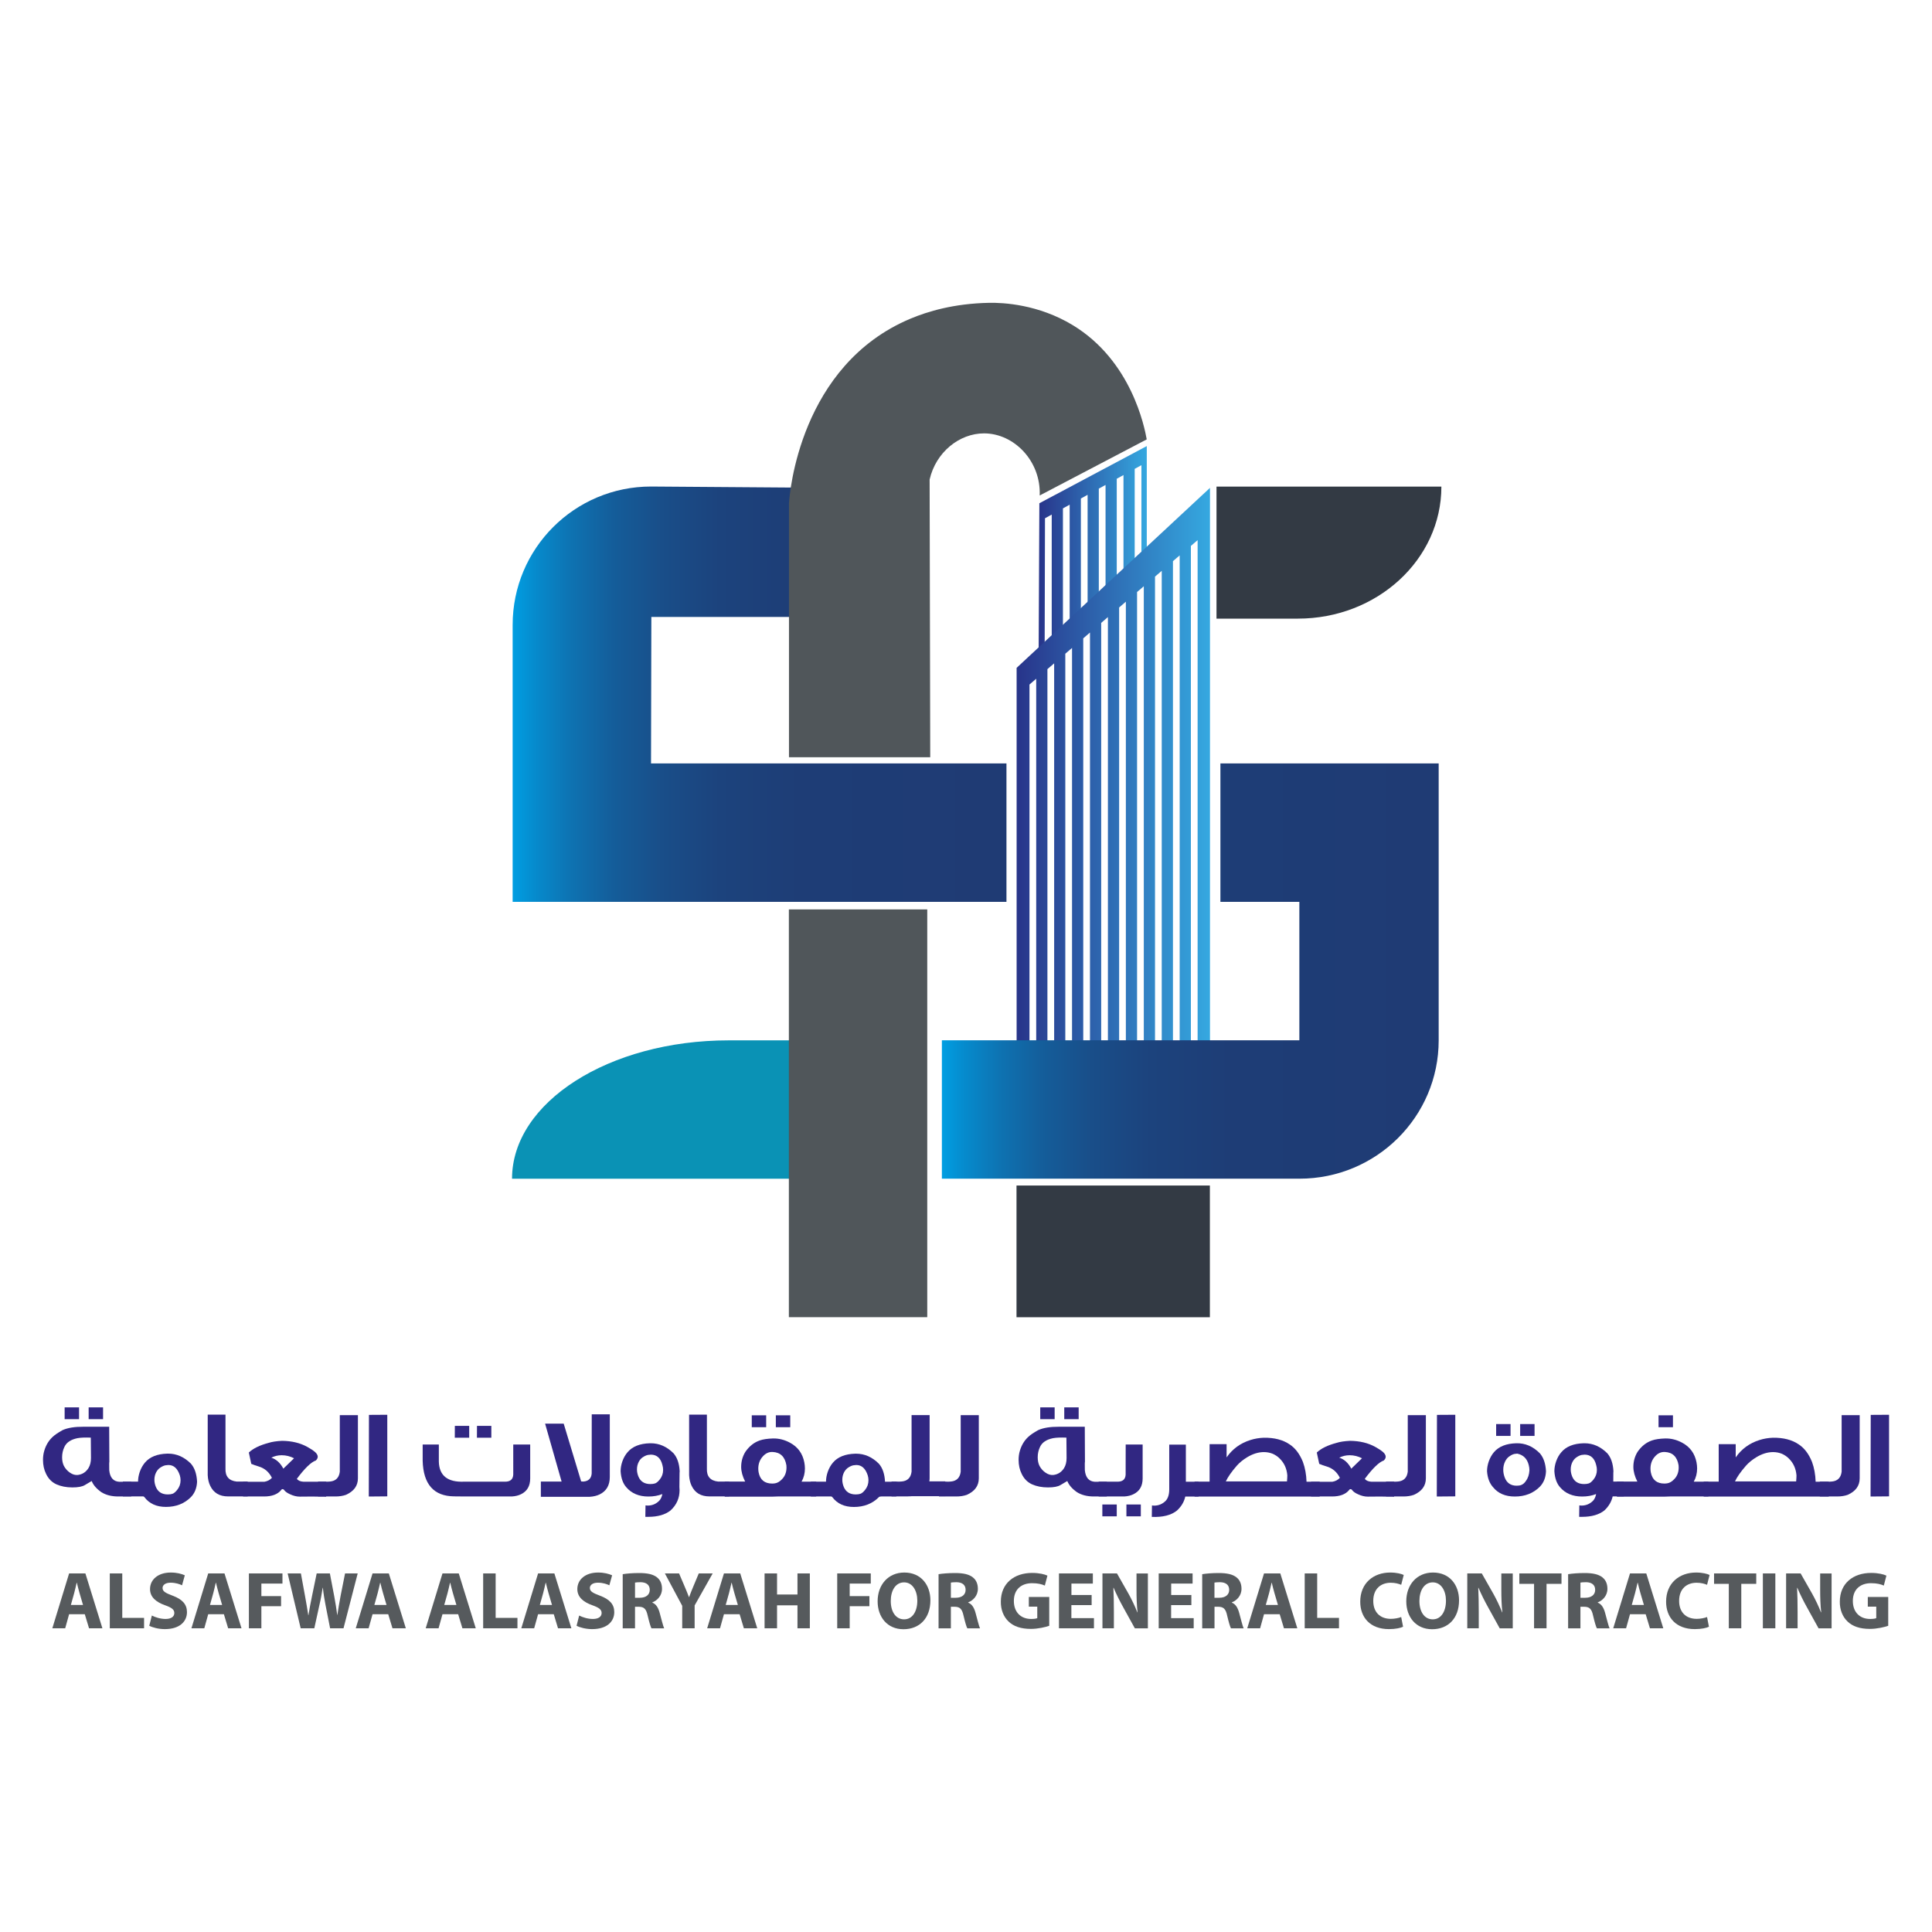 <?xml version="1.0" encoding="utf-8"?>
<!-- Generator: Adobe Illustrator 26.0.1, SVG Export Plug-In . SVG Version: 6.00 Build 0)  -->
<svg version="1.1" id="Layer_1" xmlns="http://www.w3.org/2000/svg" xmlns:xlink="http://www.w3.org/1999/xlink" x="0px" y="0px"
	 viewBox="0 0 350 350" style="enable-background:new 0 0 350 350;" xml:space="preserve">
<style type="text/css">
	.st0{fill:url(#SVGID_1_);}
	.st1{fill:url(#SVGID_00000180351897655435647010000000137371955479497614_);}
	.st2{fill:#333A44;}
	.st3{fill:#0A92B5;}
	.st4{fill:url(#SVGID_00000023969035007276176030000010943053206363764367_);}
	.st5{fill:#50565A;}
	.st6{fill:url(#SVGID_00000183220983193318874870000008661620833228777348_);}
	.st7{fill:url(#SVGID_00000044175619781273158580000016940492497833511325_);}
	.st8{fill:#312782;}
	.st9{fill:#565A5D;}
</style>
<g>
	<g>
		<g>
			<linearGradient id="SVGID_1_" gradientUnits="userSpaceOnUse" x1="188.152" y1="99.662" x2="207.732" y2="99.662">
				<stop  offset="0" style="stop-color:#28348A"/>
				<stop  offset="1" style="stop-color:#35A8E0"/>
			</linearGradient>
			<path class="st0" d="M188.29,91.17c-0.04,9.13-0.09,18.25-0.13,27.38c0.36-0.26,0.73-0.53,1.09-0.79
				c0.02-7.96,0.04-15.91,0.06-23.87l1.22-0.67v22.64h2.03V92.1l1.22-0.67c0,7.52,0,15.05,0,22.57c0.68-0.61,1.35-1.22,2.03-1.83
				c0-7.29,0-14.58,0-21.86l1.22-0.67c0,7.13,0,14.27,0,21.4c0.68-0.46,1.35-0.92,2.03-1.39c0-7.04,0-14.09,0-21.13l1.22-0.67
				c0,7.01,0,14.01,0,21.02c0.68-0.41,1.35-0.83,2.03-1.24c0-6.97,0-13.93,0-20.9l1.22-0.67c0,6.96,0,13.92,0,20.88
				c0.68-0.18,1.35-0.36,2.03-0.54c0-7.15,0-14.31,0-21.46l1.22-0.67c0,6.6,0,13.2,0,19.81c0.32-0.97,0.64-1.95,0.97-2.92
				c0-6.78,0-13.57,0-20.35L188.29,91.17z"/>
			
				<linearGradient id="SVGID_00000080180199131020024860000007342198366798832030_" gradientUnits="userSpaceOnUse" x1="184.154" y1="146.91" x2="219.187" y2="146.91">
				<stop  offset="0" style="stop-color:#28348A"/>
				<stop  offset="1" style="stop-color:#35A8E0"/>
			</linearGradient>
			<path style="fill:url(#SVGID_00000080180199131020024860000007342198366798832030_);" d="M192.99,202.07v-83.64l1.22-1.05v84.28
				c0.68-0.23,1.35-0.44,2.03-0.64v-85.38l1.22-1.05v86.06c0.68-0.19,1.35-0.36,2.03-0.52v-87.29l1.22-1.05v88.08
				c0.68-0.14,1.35-0.25,2.03-0.35v-89.47l1.22-1.05v90.34c0.68-0.07,1.35-0.12,2.03-0.15v-91.94l1.22-1.05v92.99
				c0.68,0,1.36,0.04,2.03,0.1v-94.83l1.22-1.05v95.99c0.68,0.1,1.36,0.23,2.03,0.39v-98.13l1.22-1.05V200
				c0.68-0.05,1.35-0.05,2.03,0V98.9l1.22-1.05v102.29c0.75,0.12,1.5,0.29,2.24,0.52V88.38l-35.03,32.61v84.45
				c0.1-0.04,0.19-0.1,0.29-0.14c0.68-0.26,1.36-0.53,2.04-0.79v-80.5l1.22-1.05v81.08c0.67-0.26,1.35-0.52,2.03-0.78v-82.04
				l1.22-1.05v82.63C191.63,202.55,192.31,202.31,192.99,202.07z"/>
		</g>
	</g>
	<g>
		<path class="st2" d="M220.38,88.15v23.92h14.75c14.35,0,25.99-10.7,25.99-23.91v-0.01H220.38z"/>
		<path class="st3" d="M92.76,213.54h61.53v-25.07h-22.28C110.33,188.47,92.76,199.69,92.76,213.54z"/>
		
			<linearGradient id="SVGID_00000002378133883375171630000003852577404925701252_" gradientUnits="userSpaceOnUse" x1="92.873" y1="125.765" x2="182.329" y2="125.765">
			<stop  offset="0" style="stop-color:#009EE2"/>
			<stop  offset="0.047" style="stop-color:#068ACC"/>
			<stop  offset="0.12" style="stop-color:#0E72B1"/>
			<stop  offset="0.204" style="stop-color:#145D9A"/>
			<stop  offset="0.301" style="stop-color:#194E89"/>
			<stop  offset="0.419" style="stop-color:#1C437D"/>
			<stop  offset="0.582" style="stop-color:#1E3D76"/>
			<stop  offset="1" style="stop-color:#1F3B74"/>
		</linearGradient>
		<path style="fill:url(#SVGID_00000002378133883375171630000003852577404925701252_);" d="M182.33,138.3h-64.39
			c0.02-8.84,0.04-17.69,0.06-26.53c8.35,0,16.71,0,25.06,0c1.68-7.8,3.36-15.61,5.04-23.41c-10.05-0.07-20.11-0.14-30.16-0.22
			c-13.85,0-25.07,11.22-25.07,25.07v50.17h89.46V138.3z"/>
		<rect x="142.91" y="164.75" class="st5" width="25.07" height="73.87"/>
		<path class="st5" d="M168.41,86.87c1.13-4.94,5.37-8.36,9.86-8.36c5.41,0,10.33,4.99,10.08,11.25
			c6.46-3.39,12.92-6.77,19.39-10.16c-0.4-2.23-2.76-14.24-13.39-20.69c-6.25-3.79-12.63-4.1-15.16-4.05
			c-6.4,0.12-11.15,1.57-14.25,2.87c-20.06,8.42-21.9,31.7-22.01,33.43v46.02h25.59C168.47,120.42,168.44,103.64,168.41,86.87z"/>
		
			<linearGradient id="SVGID_00000160898524536465852660000003969780184649805197_" gradientUnits="userSpaceOnUse" x1="170.626" y1="175.919" x2="260.622" y2="175.919">
			<stop  offset="0" style="stop-color:#009EE2"/>
			<stop  offset="0.047" style="stop-color:#068ACC"/>
			<stop  offset="0.12" style="stop-color:#0E72B1"/>
			<stop  offset="0.204" style="stop-color:#145D9A"/>
			<stop  offset="0.301" style="stop-color:#194E89"/>
			<stop  offset="0.419" style="stop-color:#1C437D"/>
			<stop  offset="0.582" style="stop-color:#1E3D76"/>
			<stop  offset="1" style="stop-color:#1F3B74"/>
		</linearGradient>
		<path style="fill:url(#SVGID_00000160898524536465852660000003969780184649805197_);" d="M221.09,138.3v25.08h14.3v25.08h-64.76
			v25.07h64.78c13.93,0,25.22-11.22,25.22-25.07V138.3H221.09z"/>
		<rect x="184.15" y="214.77" class="st2" width="35.03" height="23.86"/>
		
			<linearGradient id="SVGID_00000038406333158862749100000000005134269660862645_" gradientUnits="userSpaceOnUse" x1="126.954" y1="88.377" x2="130.892" y2="88.377">
			<stop  offset="0" style="stop-color:#009EE2"/>
			<stop  offset="0.047" style="stop-color:#068ACC"/>
			<stop  offset="0.12" style="stop-color:#0E72B1"/>
			<stop  offset="0.204" style="stop-color:#145D9A"/>
			<stop  offset="0.301" style="stop-color:#194E89"/>
			<stop  offset="0.419" style="stop-color:#1C437D"/>
			<stop  offset="0.582" style="stop-color:#1E3D76"/>
			<stop  offset="1" style="stop-color:#1F3B74"/>
		</linearGradient>
		
			<rect x="126.95" y="88.38" style="fill:url(#SVGID_00000038406333158862749100000000005134269660862645_);" width="3.94" height="0"/>
	</g>
	<g>
		<path class="st8" d="M23.76,271.1h-2.33c-1.22,0-2.24-0.26-3.07-0.78c-0.88-0.62-1.46-1.29-1.75-2.02
			c-0.57,0.35-0.99,0.6-1.25,0.74c-0.47,0.28-1.22,0.42-2.25,0.42c-1.1,0-2.06-0.19-2.89-0.56c-0.83-0.38-1.45-1.01-1.87-1.89
			c-0.38-0.76-0.56-1.61-0.56-2.55c0-0.59,0.08-1.14,0.23-1.64c0.29-0.99,0.78-1.81,1.46-2.46c0.41-0.4,1.03-0.82,1.86-1.28
			c0.93-0.42,2.18-0.62,3.74-0.61h4.7l0.03,6.37c-0.03,0-0.04,0.5-0.02,1.5c0.13,1.34,0.74,2.04,1.83,2.1h2.15V271.1z M16.45,260.44
			c-1.03-0.04-1.84-0.01-2.43,0.1c-1.2,0.25-1.99,0.78-2.36,1.6c-0.27,0.57-0.41,1.19-0.41,1.86c0,0.61,0.11,1.13,0.33,1.57
			c0.26,0.49,0.62,0.89,1.08,1.21c0.49,0.34,0.98,0.48,1.46,0.42c0.82-0.11,1.46-0.53,1.91-1.25c0.3-0.49,0.45-1.1,0.45-1.82
			C16.48,263.87,16.47,262.65,16.45,260.44z M11.71,254.96h2.61v2.14h-2.61V254.96z M16.06,254.96h2.61v2.14h-2.61V254.96z"/>
		<path class="st8" d="M34.58,271.22c-1.18,1.18-2.69,1.77-4.52,1.77c-1.71,0-3.01-0.59-3.9-1.77c-0.08-0.1-0.19-0.15-0.33-0.13
			h-3.57v-2.68h2.75c0-0.57,0.1-1.16,0.31-1.77c0.23-0.66,0.55-1.22,0.95-1.69c0.87-1.02,2.21-1.56,4.04-1.61h0.16
			c1.53,0,2.91,0.61,4.12,1.82c0.67,0.77,1.04,1.86,1.11,3.26C35.65,269.57,35.28,270.5,34.58,271.22z M29.04,265.87
			c-0.29,0.19-0.54,0.47-0.74,0.83c-0.22,0.42-0.33,0.88-0.33,1.38c0,0.43,0.09,0.86,0.27,1.3c0.38,0.9,1.1,1.35,2.16,1.35
			c0.33,0,0.61-0.04,0.83-0.11c0.26-0.08,0.54-0.31,0.85-0.69c0.42-0.51,0.63-1.1,0.63-1.77c0-0.28-0.04-0.57-0.13-0.88
			c-0.41-1.25-1.1-1.88-2.07-1.88c-0.09,0-0.19,0.01-0.3,0.03C29.87,265.43,29.48,265.58,29.04,265.87z"/>
		<path class="st8" d="M37.62,256.27h3.23v9.77c-0.06,1.42,0.62,2.21,2.03,2.36h1.99v2.69h-3.55c-1.55,0-2.63-0.64-3.24-1.93
			c-0.26-0.53-0.41-1.17-0.45-1.91V256.27z"/>
		<path class="st8" d="M59.08,271.13c-2.25-0.02-3.84-0.02-4.76,0c-0.56,0-1.15-0.14-1.75-0.42c-0.5-0.22-0.85-0.46-1.05-0.72
			c-0.1-0.15-0.21-0.22-0.33-0.22c-0.1,0-0.19,0.05-0.25,0.16c-0.64,0.78-1.67,1.17-3.1,1.17h-3.8v-2.66h3.84
			c0.58-0.1,1.04-0.34,1.38-0.72c-0.52-1.04-1.31-1.73-2.38-2.05c-0.48-0.14-0.93-0.3-1.36-0.48l-0.44-2.05
			c0.78-0.74,1.97-1.32,3.55-1.74c0.65-0.21,1.47-0.33,2.47-0.38c1.77,0.02,3.3,0.39,4.59,1.11c0.52,0.28,0.99,0.59,1.39,0.92
			c0.59,0.54,0.64,1.05,0.14,1.53c-0.87,0.3-2.01,1.41-3.44,3.32c0.21,0.31,0.61,0.49,1.19,0.53h4.12V271.13z M51.33,266.06
			c0.45-0.44,1.1-1.06,1.94-1.88c-0.7-0.36-1.45-0.55-2.24-0.55c-0.68,0-1.3,0.15-1.88,0.44C50.05,264.36,50.78,265.02,51.33,266.06
			z"/>
		<path class="st8" d="M61.57,256.37h3.27v11.44c0,1.35-0.72,2.34-2.16,2.99c-0.56,0.2-1.2,0.3-1.91,0.3h-3.15v-2.69h1.31
			c0.21,0.02,0.5,0.02,0.88-0.02c1.03-0.1,1.62-0.7,1.75-1.78V256.37z"/>
		<path class="st8" d="M66.84,256.32l3.32-0.02v14.78l-3.35,0.03L66.84,256.32z"/>
		<path class="st8" d="M92.97,261.69h3.08v6.14c0,1.37-0.55,2.32-1.66,2.86c-0.46,0.23-1.01,0.37-1.66,0.41H84.3l-2.05-0.02
			c-3.67-0.04-5.57-2.2-5.68-6.46v-2.93h2.93v1.11v2c0.07,2.54,1.6,3.74,4.57,3.62h7.34c1,0.03,1.52-0.39,1.57-1.27v-1.44V261.69z
			 M82.4,258.31H85v2.15h-2.61L82.4,258.31z M86.41,258.31h2.6v2.15h-2.61L86.41,258.31z"/>
		<path class="st8" d="M107.2,256.22h3.27v11.35c0,1.5-0.61,2.55-1.83,3.15c-0.51,0.25-1.12,0.4-1.83,0.44h-8.83v-2.76h3.76
			l-2.99-10.49h3.37l3.16,10.46c0.14,0.02,0.27,0.03,0.39,0.03c0.94-0.07,1.45-0.56,1.52-1.47v-1.58L107.2,256.22z"/>
		<path class="st8" d="M119.99,270.66c-0.75,0.3-1.59,0.45-2.52,0.45c-1.71,0-3.05-0.56-4.01-1.68c-0.61-0.69-0.95-1.65-1.03-2.9
			c0-0.57,0.1-1.16,0.31-1.77c0.23-0.66,0.55-1.22,0.96-1.69c0.87-1.02,2.21-1.56,4.04-1.61h0.16c1.53,0,2.91,0.61,4.12,1.82
			c0.67,0.77,1.04,1.86,1.11,3.26c0,0.1-0.01,0.19-0.02,0.28l-0.03,2.55c0.02,0.2,0.03,0.39,0.03,0.58c0,1.45-0.54,2.68-1.63,3.68
			c-0.97,0.77-2.32,1.16-4.05,1.16h-0.52l0.03-2.07c0.14,0.02,0.27,0.03,0.39,0.03c0.82,0,1.53-0.3,2.11-0.89
			C119.71,271.56,119.9,271.16,119.99,270.66z M116.45,263.99c-0.29,0.19-0.54,0.46-0.73,0.83c-0.22,0.42-0.33,0.88-0.33,1.38
			c0,0.43,0.09,0.86,0.27,1.3c0.38,0.9,1.1,1.35,2.16,1.35c0.33,0,0.61-0.04,0.83-0.11c0.26-0.08,0.54-0.31,0.85-0.69
			c0.42-0.51,0.63-1.1,0.63-1.77c0-0.28-0.04-0.57-0.13-0.88c-0.3-1.23-0.99-1.86-2.07-1.88c-0.09,0-0.19,0.01-0.3,0.03
			C117.28,263.55,116.89,263.7,116.45,263.99z"/>
		<path class="st8" d="M124.83,256.27h3.23v9.77c-0.06,1.42,0.62,2.21,2.03,2.36h1.99v2.69h-3.55c-1.55,0-2.63-0.64-3.24-1.93
			c-0.26-0.53-0.41-1.17-0.45-1.91V256.27z"/>
		<path class="st8" d="M131.28,268.4h3.71c-0.48-0.95-0.72-1.84-0.72-2.66c0-1,0.26-1.92,0.77-2.74c0.7-1.01,1.57-1.7,2.6-2.05
			c0.59-0.21,1.4-0.33,2.41-0.36c1.06-0.02,2.09,0.24,3.08,0.78c1.41,0.76,2.27,1.95,2.58,3.55c0.07,0.38,0.11,0.74,0.11,1.1
			c0,0.87-0.2,1.67-0.61,2.4h2.65v2.68h-6.98c-0.28,0.02-0.58,0.03-0.89,0.03h-8.7V268.4z M136.19,256.4h2.61v2.15h-2.61V256.4z
			 M137.37,266.06c0,0.22,0.02,0.44,0.06,0.66c0.26,1.36,1.08,2.04,2.46,2.04c0.2,0,0.38-0.02,0.55-0.05
			c0.41-0.07,0.81-0.31,1.21-0.72c0.55-0.55,0.83-1.27,0.83-2.14c0-0.13-0.01-0.26-0.02-0.41c-0.26-1.54-1.09-2.33-2.47-2.4
			c-0.7-0.04-1.31,0.24-1.83,0.84C137.63,264.48,137.37,265.21,137.37,266.06z M140.55,256.4h2.61v2.15h-2.61V256.4z"/>
		<path class="st8" d="M162.38,271.1h-2.72c-0.22,0-0.37,0.04-0.45,0.13c-1.18,1.18-2.69,1.77-4.52,1.77c-1.71,0-3.01-0.59-3.9-1.77
			c-0.08-0.1-0.19-0.15-0.33-0.13h-3.57v-2.68h2.75c0-0.57,0.1-1.16,0.31-1.77c0.23-0.66,0.55-1.22,0.95-1.69
			c0.87-1.02,2.21-1.56,4.04-1.61h0.16c1.53,0,2.91,0.61,4.12,1.82c0.67,0.77,1.04,1.86,1.11,3.26h2.05V271.1z M153.66,265.87
			c-0.29,0.19-0.54,0.47-0.74,0.83c-0.22,0.42-0.33,0.88-0.33,1.38c0,0.43,0.09,0.86,0.27,1.3c0.38,0.9,1.1,1.35,2.16,1.35
			c0.33,0,0.61-0.04,0.83-0.11c0.26-0.08,0.54-0.31,0.85-0.69c0.42-0.51,0.63-1.1,0.63-1.77c0-0.28-0.04-0.57-0.13-0.88
			c-0.41-1.25-1.1-1.88-2.07-1.88c-0.09,0-0.19,0.01-0.3,0.03C154.49,265.43,154.1,265.58,153.66,265.87z"/>
		<path class="st8" d="M165.09,271.06c-0.26,0.02-0.54,0.03-0.83,0.03h-2.75v-2.69h1c0.21,0.02,0.5,0.02,0.88-0.02
			c1.03-0.1,1.62-0.7,1.75-1.78v-10.24h3.27v11.44c0,0.2-0.02,0.39-0.05,0.56h2.88l0.05,2.69H165.09z"/>
		<path class="st8" d="M174.05,256.37h3.27v11.44c0,1.35-0.72,2.34-2.16,2.99c-0.56,0.2-1.2,0.3-1.91,0.3h-3.15v-2.69h1.31
			c0.21,0.02,0.5,0.02,0.88-0.02c1.03-0.1,1.62-0.7,1.75-1.78V256.37z"/>
		<path class="st8" d="M200.5,271.1h-2.33c-1.22,0-2.24-0.26-3.07-0.78c-0.88-0.62-1.46-1.29-1.75-2.02
			c-0.57,0.35-0.99,0.6-1.25,0.74c-0.47,0.28-1.22,0.42-2.25,0.42c-1.1,0-2.06-0.19-2.89-0.56c-0.83-0.38-1.45-1.01-1.87-1.89
			c-0.38-0.76-0.56-1.61-0.56-2.55c0-0.59,0.08-1.14,0.23-1.64c0.29-0.99,0.78-1.81,1.46-2.46c0.41-0.4,1.03-0.82,1.86-1.28
			c0.93-0.42,2.18-0.62,3.74-0.61h4.7l0.03,6.37c-0.03,0-0.04,0.5-0.02,1.5c0.13,1.34,0.74,2.04,1.83,2.1h2.15V271.1z
			 M193.19,260.44c-1.03-0.04-1.84-0.01-2.43,0.1c-1.2,0.25-1.99,0.78-2.36,1.6c-0.27,0.57-0.41,1.19-0.41,1.86
			c0,0.61,0.11,1.13,0.33,1.57c0.26,0.49,0.62,0.89,1.08,1.21c0.49,0.34,0.98,0.48,1.46,0.42c0.82-0.11,1.46-0.53,1.91-1.25
			c0.3-0.49,0.45-1.1,0.45-1.82C193.22,263.87,193.21,262.65,193.19,260.44z M188.45,254.96h2.61v2.14h-2.61V254.96z M192.8,254.96
			h2.61v2.14h-2.61V254.96z"/>
		<path class="st8" d="M203.93,261.69H207v6.14c0,1.37-0.55,2.32-1.66,2.86c-0.46,0.23-1.01,0.37-1.66,0.41h-4.65v-2.68h3.32
			c1,0.03,1.52-0.39,1.57-1.27v-1.44L203.93,261.69z M199.7,272.55h2.61v2.15h-2.61V272.55z M204.06,272.55h2.61v2.15h-2.61V272.55z
			"/>
		<path class="st8" d="M214.73,271.1c-0.21,0.96-0.71,1.81-1.5,2.54c-1.06,0.86-2.59,1.24-4.57,1.16l0.03-2.07
			c0.14,0.02,0.27,0.03,0.39,0.03c0.82,0,1.53-0.3,2.11-0.89c0.42-0.46,0.63-1.15,0.63-2.08v-8.08h3.01v6.72h2.3v2.68H214.73z"/>
		<path class="st8" d="M216.41,271.1v-2.69h2.72v-6.79h3.08v2.4c1.06-1.53,2.5-2.58,4.32-3.15c0.76-0.24,1.57-0.38,2.41-0.41
			c1.92-0.03,3.49,0.38,4.71,1.22c1.01,0.67,1.8,1.72,2.38,3.15c0.4,1.09,0.62,2.29,0.66,3.6h2.38v2.68H216.41z M222.07,268.37
			h11.08c0.04-0.45,0.06-0.81,0.06-1.1c-0.1-1.23-0.57-2.25-1.39-3.05c-0.34-0.35-0.76-0.63-1.24-0.85
			c-0.52-0.21-1.06-0.31-1.61-0.31c-1.01,0-2.04,0.32-3.08,0.96c-0.73,0.45-1.34,0.95-1.83,1.5
			C223.09,266.64,222.43,267.59,222.07,268.37z"/>
		<path class="st8" d="M252.55,271.13c-2.25-0.02-3.84-0.02-4.76,0c-0.56,0-1.15-0.14-1.75-0.42c-0.5-0.22-0.85-0.46-1.05-0.72
			c-0.1-0.15-0.21-0.22-0.33-0.22c-0.1,0-0.19,0.05-0.25,0.16c-0.64,0.78-1.67,1.17-3.1,1.17h-3.8v-2.66h3.84
			c0.58-0.1,1.04-0.34,1.38-0.72c-0.52-1.04-1.31-1.73-2.38-2.05c-0.48-0.14-0.93-0.3-1.36-0.48l-0.44-2.05
			c0.78-0.74,1.97-1.32,3.55-1.74c0.65-0.21,1.47-0.33,2.47-0.38c1.77,0.02,3.3,0.39,4.59,1.11c0.52,0.28,0.99,0.59,1.39,0.92
			c0.59,0.54,0.64,1.05,0.14,1.53c-0.87,0.3-2.01,1.41-3.44,3.32c0.21,0.31,0.61,0.49,1.19,0.53h4.12V271.13z M244.8,266.06
			c0.45-0.44,1.1-1.06,1.94-1.88c-0.7-0.36-1.45-0.55-2.24-0.55c-0.68,0-1.3,0.15-1.88,0.44
			C243.53,264.36,244.25,265.02,244.8,266.06z"/>
		<path class="st8" d="M255.04,256.37h3.27v11.44c0,1.35-0.72,2.34-2.16,2.99c-0.56,0.2-1.2,0.3-1.91,0.3h-3.15v-2.69h1.31
			c0.21,0.02,0.5,0.02,0.88-0.02c1.03-0.1,1.62-0.7,1.75-1.78V256.37z"/>
		<path class="st8" d="M260.32,256.32l3.32-0.02v14.78l-3.35,0.03L260.32,256.32z"/>
		<path class="st8" d="M278.95,269.34c-1.18,1.18-2.69,1.77-4.52,1.77c-1.71,0-3.03-0.56-3.94-1.68c-0.65-0.72-1.01-1.68-1.1-2.9
			c0-0.57,0.1-1.16,0.31-1.77c0.23-0.66,0.55-1.22,0.95-1.69c0.87-1.02,2.21-1.56,4.04-1.61c1.6-0.04,3.02,0.56,4.27,1.82
			c0.67,0.77,1.04,1.86,1.11,3.26C280.02,267.69,279.65,268.62,278.95,269.34z M271.04,257.98h2.61v2.15h-2.61V257.98z
			 M273.4,263.86c-0.29,0.2-0.54,0.5-0.74,0.91c-0.22,0.45-0.33,0.95-0.33,1.5c0,0.46,0.09,0.93,0.27,1.41
			c0.38,0.98,1.1,1.47,2.16,1.47c0.33,0,0.61-0.04,0.83-0.13c0.34-0.14,0.63-0.39,0.85-0.75c0.39-0.52,0.59-1.16,0.63-1.92
			c0-0.3-0.04-0.62-0.13-0.96c-0.29-1.14-0.98-1.82-2.07-2.05c-0.09,0-0.19,0.01-0.3,0.03C274.23,263.38,273.84,263.54,273.4,263.86
			z M275.39,257.98h2.61v2.15h-2.61V257.98z"/>
		<path class="st8" d="M289.15,270.66c-0.75,0.3-1.59,0.45-2.52,0.45c-1.71,0-3.05-0.56-4.01-1.68c-0.61-0.69-0.95-1.65-1.03-2.9
			c0-0.57,0.1-1.16,0.31-1.77c0.23-0.66,0.55-1.22,0.96-1.69c0.87-1.02,2.21-1.56,4.04-1.61h0.16c1.53,0,2.91,0.61,4.12,1.82
			c0.67,0.77,1.04,1.86,1.11,3.26c0,0.1-0.01,0.19-0.02,0.28l-0.01,1.58h1.89l0.02,2.69h-2.02c-0.22,0.96-0.72,1.81-1.5,2.54
			c-0.97,0.77-2.32,1.16-4.05,1.16h-0.52l0.03-2.07c0.14,0.02,0.27,0.03,0.39,0.03c0.82,0,1.53-0.3,2.11-0.89
			C288.88,271.56,289.06,271.16,289.15,270.66z M285.62,263.99c-0.29,0.19-0.54,0.46-0.74,0.83c-0.22,0.42-0.33,0.88-0.33,1.38
			c0,0.43,0.09,0.86,0.27,1.3c0.38,0.9,1.1,1.35,2.16,1.35c0.33,0,0.61-0.04,0.83-0.11c0.26-0.08,0.54-0.31,0.85-0.69
			c0.42-0.51,0.63-1.1,0.63-1.77c0-0.28-0.04-0.57-0.13-0.88c-0.3-1.23-0.99-1.86-2.07-1.88c-0.09,0-0.19,0.01-0.3,0.03
			C286.44,263.55,286.05,263.7,285.62,263.99z"/>
		<path class="st8" d="M292.91,268.4h3.71c-0.48-0.95-0.72-1.84-0.72-2.66c0-1,0.26-1.92,0.77-2.74c0.7-1.01,1.57-1.7,2.6-2.05
			c0.59-0.21,1.4-0.33,2.41-0.36c1.06-0.02,2.09,0.24,3.08,0.78c1.41,0.76,2.27,1.95,2.58,3.55c0.07,0.38,0.11,0.74,0.11,1.1
			c0,0.87-0.2,1.67-0.61,2.4h2.65v2.68h-6.98c-0.28,0.02-0.58,0.03-0.89,0.03h-8.7V268.4z M299,266.06c0,0.22,0.02,0.44,0.06,0.66
			c0.26,1.36,1.08,2.04,2.46,2.04c0.2,0,0.38-0.02,0.55-0.05c0.41-0.07,0.81-0.31,1.21-0.72c0.55-0.55,0.83-1.27,0.83-2.14
			c0-0.13-0.01-0.26-0.02-0.41c-0.26-1.54-1.09-2.33-2.47-2.4c-0.7-0.04-1.31,0.24-1.83,0.84C299.26,264.48,299,265.21,299,266.06z
			 M300.46,256.4h2.61v2.15h-2.61V256.4z"/>
		<path class="st8" d="M308.64,271.1v-2.69h2.72v-6.79h3.08v2.4c1.06-1.53,2.5-2.58,4.32-3.15c0.76-0.24,1.57-0.38,2.41-0.41
			c1.92-0.03,3.49,0.38,4.71,1.22c1.01,0.67,1.8,1.72,2.38,3.15c0.4,1.09,0.62,2.29,0.66,3.6h2.38v2.68H308.64z M314.31,268.37
			h11.08c0.04-0.45,0.06-0.81,0.06-1.1c-0.1-1.23-0.57-2.25-1.39-3.05c-0.34-0.35-0.76-0.63-1.24-0.85
			c-0.52-0.21-1.06-0.31-1.61-0.31c-1.01,0-2.04,0.32-3.08,0.96c-0.73,0.45-1.34,0.95-1.83,1.5
			C315.33,266.64,314.66,267.59,314.31,268.37z"/>
		<path class="st8" d="M333.63,256.37h3.27v11.44c0,1.35-0.72,2.34-2.16,2.99c-0.56,0.2-1.2,0.3-1.91,0.3h-3.15v-2.69H331
			c0.21,0.02,0.5,0.02,0.88-0.02c1.03-0.1,1.62-0.7,1.75-1.78V256.37z"/>
		<path class="st8" d="M338.9,256.32l3.32-0.02v14.78l-3.35,0.03L338.9,256.32z"/>
	</g>
	<g>
		<path class="st9" d="M12.52,292.43l-0.71,2.55H9.48l3.04-9.94h2.95l3.08,9.94h-2.42l-0.77-2.55H12.52z M15.04,290.75l-0.62-2.11
			c-0.18-0.59-0.35-1.33-0.5-1.92h-0.03c-0.15,0.59-0.29,1.34-0.46,1.92l-0.59,2.11H15.04z"/>
		<path class="st9" d="M19.89,285.04h2.26v8.05h3.95v1.89h-6.21V285.04z"/>
		<path class="st9" d="M27.51,292.67c0.61,0.31,1.53,0.62,2.49,0.62c1.03,0,1.58-0.43,1.58-1.08c0-0.62-0.47-0.97-1.67-1.4
			c-1.65-0.58-2.73-1.49-2.73-2.93c0-1.7,1.42-3,3.76-3c1.12,0,1.95,0.24,2.54,0.5l-0.5,1.81c-0.4-0.19-1.11-0.47-2.08-0.47
			c-0.97,0-1.45,0.44-1.45,0.96c0,0.63,0.56,0.91,1.84,1.4c1.75,0.65,2.58,1.57,2.58,2.97c0,1.67-1.28,3.08-4.01,3.08
			c-1.14,0-2.26-0.3-2.82-0.61L27.51,292.67z"/>
		<path class="st9" d="M37.72,292.43l-0.71,2.55h-2.33l3.04-9.94h2.95l3.08,9.94h-2.42l-0.77-2.55H37.72z M40.24,290.75l-0.62-2.11
			c-0.18-0.59-0.35-1.33-0.5-1.92h-0.03c-0.15,0.59-0.29,1.34-0.46,1.92l-0.59,2.11H40.24z"/>
		<path class="st9" d="M45.09,285.04h6.08v1.84h-3.82v2.27h3.57v1.83h-3.57v4h-2.26V285.04z"/>
		<path class="st9" d="M54.47,294.98l-2.36-9.94h2.4l0.75,4.1c0.22,1.18,0.43,2.46,0.59,3.47h0.03c0.16-1.08,0.4-2.27,0.65-3.5
			l0.84-4.07h2.39l0.8,4.19c0.22,1.16,0.38,2.23,0.53,3.33h0.03c0.15-1.11,0.37-2.27,0.58-3.45l0.81-4.07h2.29l-2.57,9.94H59.8
			l-0.84-4.28c-0.19-1-0.35-1.93-0.47-3.07h-0.03c-0.18,1.12-0.34,2.07-0.58,3.07l-0.94,4.28H54.47z"/>
		<path class="st9" d="M67.49,292.43l-0.71,2.55h-2.33l3.04-9.94h2.95l3.08,9.94h-2.42l-0.77-2.55H67.49z M70.02,290.75l-0.62-2.11
			c-0.18-0.59-0.35-1.33-0.5-1.92h-0.03c-0.15,0.59-0.29,1.34-0.46,1.92l-0.59,2.11H70.02z"/>
		<path class="st9" d="M80.16,292.43l-0.71,2.55h-2.33l3.04-9.94h2.95l3.08,9.94h-2.42l-0.77-2.55H80.16z M82.68,290.75l-0.62-2.11
			c-0.18-0.59-0.35-1.33-0.5-1.92h-0.03c-0.15,0.59-0.29,1.34-0.46,1.92l-0.59,2.11H82.68z"/>
		<path class="st9" d="M87.53,285.04h2.26v8.05h3.95v1.89h-6.21V285.04z"/>
		<path class="st9" d="M97.48,292.43l-0.71,2.55h-2.33l3.04-9.94h2.95l3.08,9.94h-2.42l-0.77-2.55H97.48z M100,290.75l-0.62-2.11
			c-0.18-0.59-0.35-1.33-0.5-1.92h-0.03c-0.15,0.59-0.29,1.34-0.46,1.92l-0.59,2.11H100z"/>
		<path class="st9" d="M104.92,292.67c0.61,0.31,1.53,0.62,2.49,0.62c1.03,0,1.58-0.43,1.58-1.08c0-0.62-0.47-0.97-1.67-1.4
			c-1.65-0.58-2.73-1.49-2.73-2.93c0-1.7,1.42-3,3.76-3c1.12,0,1.95,0.24,2.54,0.5l-0.5,1.81c-0.4-0.19-1.11-0.47-2.08-0.47
			s-1.45,0.44-1.45,0.96c0,0.63,0.56,0.91,1.84,1.4c1.75,0.65,2.58,1.57,2.58,2.97c0,1.67-1.28,3.08-4.01,3.08
			c-1.14,0-2.26-0.3-2.82-0.61L104.92,292.67z"/>
		<path class="st9" d="M112.81,285.18c0.72-0.12,1.8-0.21,2.99-0.21c1.47,0,2.51,0.22,3.22,0.78c0.59,0.47,0.91,1.16,0.91,2.08
			c0,1.27-0.9,2.14-1.75,2.45v0.05c0.69,0.28,1.08,0.94,1.33,1.86c0.31,1.12,0.62,2.42,0.81,2.8h-2.3c-0.16-0.28-0.4-1.09-0.69-2.32
			c-0.27-1.24-0.69-1.58-1.61-1.59h-0.68v3.91h-2.23V285.18z M115.04,289.45h0.88c1.12,0,1.79-0.56,1.79-1.43
			c0-0.91-0.62-1.37-1.65-1.39c-0.55,0-0.86,0.04-1.02,0.07V289.45z"/>
		<path class="st9" d="M123.59,294.98v-4.07l-3.14-5.87h2.57l1.02,2.39c0.31,0.72,0.52,1.25,0.77,1.9h0.03
			c0.22-0.62,0.46-1.19,0.75-1.9l1-2.39h2.52l-3.27,5.8v4.14H123.59z"/>
		<path class="st9" d="M131.15,292.43l-0.71,2.55h-2.33l3.04-9.94h2.95l3.08,9.94h-2.42l-0.77-2.55H131.15z M133.67,290.75
			l-0.62-2.11c-0.18-0.59-0.35-1.33-0.5-1.92h-0.03c-0.15,0.59-0.29,1.34-0.46,1.92l-0.59,2.11H133.67z"/>
		<path class="st9" d="M140.77,285.04v3.82h3.7v-3.82h2.24v9.94h-2.24v-4.16h-3.7v4.16h-2.26v-9.94H140.77z"/>
		<path class="st9" d="M151.67,285.04h6.08v1.84h-3.82v2.27h3.57v1.83h-3.57v4h-2.26V285.04z"/>
		<path class="st9" d="M168.55,289.91c0,3.26-1.98,5.24-4.88,5.24c-2.95,0-4.68-2.23-4.68-5.06c0-2.98,1.9-5.21,4.84-5.21
			C166.88,284.88,168.55,287.17,168.55,289.91z M161.37,290.04c0,1.95,0.91,3.32,2.42,3.32c1.52,0,2.39-1.45,2.39-3.38
			c0-1.79-0.86-3.32-2.4-3.32C162.25,286.67,161.37,288.11,161.37,290.04z"/>
		<path class="st9" d="M170.03,285.18c0.72-0.12,1.8-0.21,2.99-0.21c1.47,0,2.51,0.22,3.22,0.78c0.59,0.47,0.91,1.16,0.91,2.08
			c0,1.27-0.9,2.14-1.75,2.45v0.05c0.69,0.28,1.08,0.94,1.33,1.86c0.31,1.12,0.62,2.42,0.81,2.8h-2.3c-0.16-0.28-0.4-1.09-0.69-2.32
			c-0.27-1.24-0.69-1.58-1.61-1.59h-0.68v3.91h-2.23V285.18z M172.26,289.45h0.88c1.12,0,1.79-0.56,1.79-1.43
			c0-0.91-0.62-1.37-1.65-1.39c-0.55,0-0.86,0.04-1.02,0.07V289.45z"/>
		<path class="st9" d="M190.07,294.53c-0.69,0.24-2.01,0.56-3.32,0.56c-1.81,0-3.13-0.46-4.04-1.34c-0.91-0.86-1.42-2.15-1.4-3.61
			c0.01-3.31,2.42-5.19,5.68-5.19c1.28,0,2.27,0.25,2.76,0.49l-0.47,1.8c-0.55-0.24-1.22-0.43-2.32-0.43
			c-1.87,0-3.29,1.06-3.29,3.22c0,2.05,1.28,3.26,3.13,3.26c0.52,0,0.93-0.06,1.11-0.15v-2.08h-1.53v-1.76h3.7V294.53z"/>
		<path class="st9" d="M197.75,290.78h-3.66v2.36h4.09v1.84h-6.34v-9.94h6.14v1.84h-3.88v2.07h3.66V290.78z"/>
		<path class="st9" d="M199.72,294.98v-9.94h2.63l2.07,3.64c0.59,1.05,1.18,2.29,1.62,3.41h0.04c-0.15-1.31-0.19-2.65-0.19-4.14
			v-2.9h2.06v9.94h-2.36l-2.12-3.84c-0.59-1.06-1.24-2.35-1.73-3.51l-0.04,0.01c0.06,1.31,0.09,2.71,0.09,4.34v2.99H199.72z"/>
		<path class="st9" d="M215.82,290.78h-3.66v2.36h4.09v1.84h-6.34v-9.94h6.14v1.84h-3.88v2.07h3.66V290.78z"/>
		<path class="st9" d="M217.79,285.18c0.72-0.12,1.8-0.21,2.99-0.21c1.47,0,2.51,0.22,3.22,0.78c0.59,0.47,0.91,1.16,0.91,2.08
			c0,1.27-0.9,2.14-1.75,2.45v0.05c0.69,0.28,1.08,0.94,1.33,1.86c0.31,1.12,0.62,2.42,0.81,2.8h-2.3c-0.16-0.28-0.4-1.09-0.69-2.32
			c-0.26-1.24-0.69-1.58-1.61-1.59h-0.68v3.91h-2.23V285.18z M220.01,289.45h0.88c1.12,0,1.79-0.56,1.79-1.43
			c0-0.91-0.62-1.37-1.65-1.39c-0.55,0-0.86,0.04-1.02,0.07V289.45z"/>
		<path class="st9" d="M228.99,292.43l-0.71,2.55h-2.33l3.04-9.94h2.95l3.08,9.94h-2.42l-0.77-2.55H228.99z M231.51,290.75
			l-0.62-2.11c-0.18-0.59-0.35-1.33-0.5-1.92h-0.03c-0.15,0.59-0.29,1.34-0.46,1.92l-0.59,2.11H231.51z"/>
		<path class="st9" d="M236.36,285.04h2.26v8.05h3.95v1.89h-6.21V285.04z"/>
		<path class="st9" d="M254.18,294.7c-0.41,0.21-1.34,0.43-2.55,0.43c-3.44,0-5.21-2.14-5.21-4.97c0-3.39,2.42-5.28,5.43-5.28
			c1.17,0,2.05,0.24,2.45,0.44l-0.46,1.78c-0.46-0.19-1.09-0.37-1.89-0.37c-1.78,0-3.17,1.08-3.17,3.29c0,1.99,1.18,3.25,3.19,3.25
			c0.68,0,1.43-0.15,1.87-0.33L254.18,294.7z"/>
		<path class="st9" d="M264.32,289.91c0,3.26-1.98,5.24-4.88,5.24c-2.95,0-4.68-2.23-4.68-5.06c0-2.98,1.9-5.21,4.84-5.21
			C262.66,284.88,264.32,287.17,264.32,289.91z M257.14,290.04c0,1.95,0.91,3.32,2.42,3.32c1.52,0,2.39-1.45,2.39-3.38
			c0-1.79-0.86-3.32-2.4-3.32C258.03,286.67,257.14,288.11,257.14,290.04z"/>
		<path class="st9" d="M265.81,294.98v-9.94h2.63l2.07,3.64c0.59,1.05,1.18,2.29,1.62,3.41h0.04c-0.15-1.31-0.19-2.65-0.19-4.14
			v-2.9h2.07v9.94h-2.36l-2.12-3.84c-0.59-1.06-1.24-2.35-1.73-3.51l-0.04,0.01c0.06,1.31,0.09,2.71,0.09,4.34v2.99H265.81z"/>
		<path class="st9" d="M277.91,286.93h-2.67v-1.89h7.64v1.89h-2.71v8.05h-2.26V286.93z"/>
		<path class="st9" d="M284.08,285.18c0.72-0.12,1.8-0.21,2.99-0.21c1.47,0,2.51,0.22,3.22,0.78c0.59,0.47,0.91,1.16,0.91,2.08
			c0,1.27-0.9,2.14-1.75,2.45v0.05c0.69,0.28,1.08,0.94,1.33,1.86c0.31,1.12,0.62,2.42,0.81,2.8h-2.3c-0.16-0.28-0.4-1.09-0.69-2.32
			c-0.26-1.24-0.69-1.58-1.61-1.59h-0.68v3.91h-2.23V285.18z M286.31,289.45h0.88c1.12,0,1.79-0.56,1.79-1.43
			c0-0.91-0.62-1.37-1.65-1.39c-0.55,0-0.86,0.04-1.02,0.07V289.45z"/>
		<path class="st9" d="M295.29,292.43l-0.71,2.55h-2.33l3.04-9.94h2.95l3.08,9.94h-2.42l-0.77-2.55H295.29z M297.81,290.75
			l-0.62-2.11c-0.18-0.59-0.35-1.33-0.5-1.92h-0.03c-0.15,0.59-0.29,1.34-0.46,1.92l-0.59,2.11H297.81z"/>
		<path class="st9" d="M309.59,294.7c-0.41,0.21-1.34,0.43-2.55,0.43c-3.44,0-5.21-2.14-5.21-4.97c0-3.39,2.42-5.28,5.43-5.28
			c1.17,0,2.05,0.24,2.45,0.44l-0.46,1.78c-0.46-0.19-1.09-0.37-1.89-0.37c-1.78,0-3.17,1.08-3.17,3.29c0,1.99,1.18,3.25,3.19,3.25
			c0.68,0,1.43-0.15,1.87-0.33L309.59,294.7z"/>
		<path class="st9" d="M313.19,286.93h-2.67v-1.89h7.64v1.89h-2.71v8.05h-2.26V286.93z"/>
		<path class="st9" d="M321.62,285.04v9.94h-2.26v-9.94H321.62z"/>
		<path class="st9" d="M323.57,294.98v-9.94h2.63l2.07,3.64c0.59,1.05,1.18,2.29,1.62,3.41h0.04c-0.15-1.31-0.19-2.65-0.19-4.14
			v-2.9h2.07v9.94h-2.36l-2.12-3.84c-0.59-1.06-1.24-2.35-1.73-3.51l-0.04,0.01c0.06,1.31,0.09,2.71,0.09,4.34v2.99H323.57z"/>
		<path class="st9" d="M342.06,294.53c-0.69,0.24-2.01,0.56-3.32,0.56c-1.81,0-3.13-0.46-4.04-1.34c-0.91-0.86-1.42-2.15-1.4-3.61
			c0.01-3.31,2.42-5.19,5.68-5.19c1.28,0,2.27,0.25,2.76,0.49l-0.47,1.8c-0.55-0.24-1.22-0.43-2.32-0.43
			c-1.87,0-3.29,1.06-3.29,3.22c0,2.05,1.28,3.26,3.13,3.26c0.52,0,0.93-0.06,1.11-0.15v-2.08h-1.53v-1.76h3.7V294.53z"/>
	</g>
</g>
</svg>
